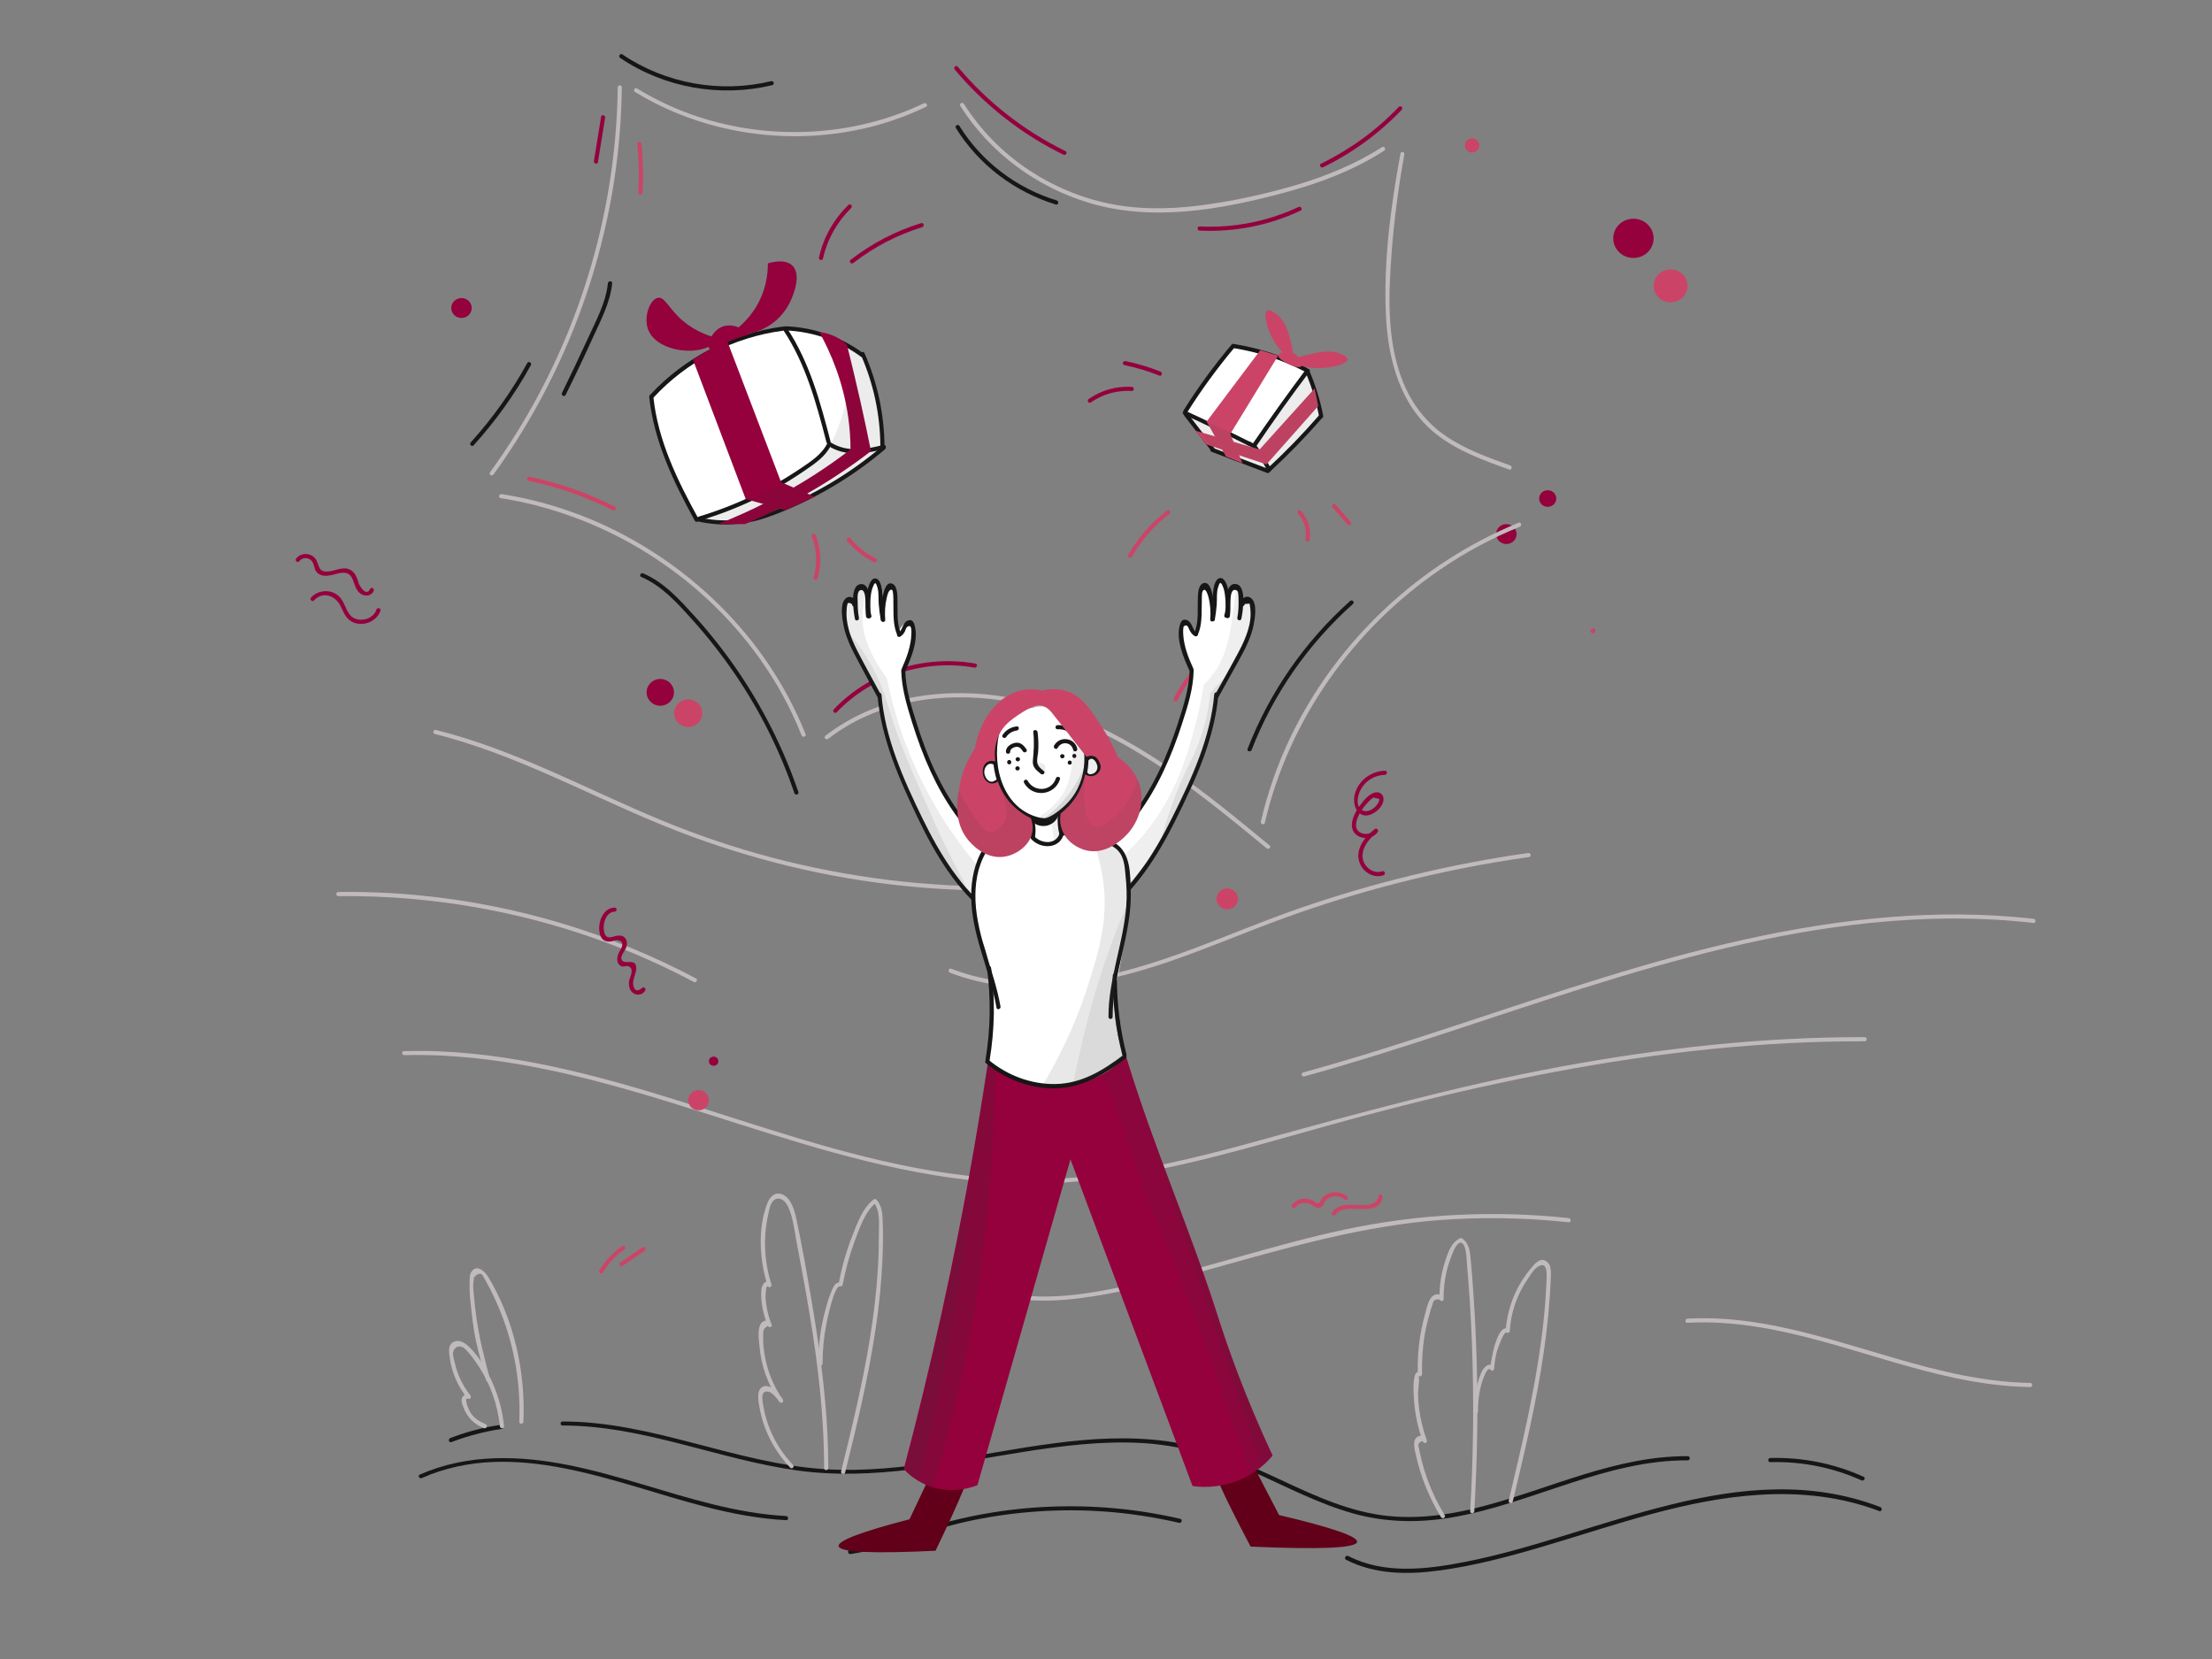 <?xml version="1.0" encoding="utf-8"?>
<!-- Generator: Adobe Illustrator 24.3.0, SVG Export Plug-In . SVG Version: 6.00 Build 0)  -->
<svg version="1.1" id="Layer_1" xmlns="http://www.w3.org/2000/svg" xmlns:xlink="http://www.w3.org/1999/xlink" x="0px" y="0px"
	 viewBox="0 0 1600 1200" style="enable-background:new 0 0 1600 1200;" xml:space="preserve">
<rect x="0" y="0" width="1600" height="1200" fill="#808080" stroke="none"/>
<style type="text/css">
	.st0{fill:#161616;}
	.st1{fill:#C0BABC;}
	.st2{fill:#CB4467;}
	.st3{fill:#94013D;}
	.st4{fill:#FFFFFF;}
	.st5{opacity:9.000000e-02;fill:#353535;enable-background:new    ;}
	.st6{fill:#610018;}
	.st7{opacity:0.15;fill:#353535;enable-background:new    ;}
	.st8{opacity:0.13;fill:#353535;enable-background:new    ;}
	.st9{opacity:0.1;fill:#353535;enable-background:new    ;}
	.st10{opacity:0.12;fill:#353535;enable-background:new    ;}
	.st11{opacity:8.000000e-02;fill:#353535;enable-background:new    ;}
	.st12{opacity:0.11;fill:#353535;enable-background:new    ;}
	.st13{fill:#E2DEE0;}
	.st14{fill:#FAFAFA;}
	.st15{fill:#FDFDFD;}
	.st16{fill:#464646;}
	.st17{fill:#74767C;}
</style>
<g id="ground">
	<g>
		<g>
			<path class="st0" d="M406.9,1031.1c58.3,0,112.5,24.5,169.6,32.5c55.5,7.7,110.4-5,165-13.6c27.5-4.3,55.3-7.7,83.2-6.3
				c28.8,1.5,55.5,9.3,81.7,20.9c23.7,10.6,46.9,22.9,72,30c23.9,6.8,48.5,7.1,72.9,2.8c57.4-10.1,110.2-41.4,169.5-41.1
				c1.9,0,1.9-3,0-3c-51.9-0.3-99.2,23.4-148.4,36.3c-25.6,6.7-52.3,10.3-78.5,5.5c-26.5-4.8-50.9-17-75.1-28.2
				c-24-11.1-48.3-20.8-74.7-24.4c-27.2-3.7-54.7-2.1-81.8,1.5c-55,7.1-109.7,22.1-165.5,18.7c-64.5-4-124.6-34.5-189.7-34.5
				C405,1028.1,405,1031.1,406.9,1031.1L406.9,1031.1z"/>
		</g>
	</g>
	<g>
		<g>
			<path class="st0" d="M326.5,1043.1c11.9-4.5,24.1-7.7,36.7-9.6c1.9-0.3,1.1-3.2-0.8-2.9c-12.6,1.8-24.8,5-36.7,9.6
				C323.9,1040.9,324.7,1043.8,326.5,1043.1L326.5,1043.1z"/>
		</g>
	</g>
	<g>
		<g>
			<path class="st0" d="M305.1,1069.1c67-29.5,139.3,3.8,204.8,20.7c19.2,5,38.8,8.7,58.7,9.8c1.9,0.1,1.9-2.9,0-3
				c-72.2-3.9-137.8-44.2-210.9-41.8c-18.6,0.6-37,4.3-54,11.8C301.9,1067.3,303.4,1069.9,305.1,1069.1L305.1,1069.1z"/>
		</g>
	</g>
	<g>
		<g>
			<path class="st0" d="M615.3,1124.1c15.4-2.3,30-7.4,44.7-12.4c14.6-4.9,29.3-9.1,44.3-12.2c31-6.3,62.8-8.4,94.3-6.2
				c18.3,1.3,36.5,4.1,54.3,8.2c1.9,0.4,2.7-2.5,0.8-2.9c-61.8-14.3-127.2-11.7-187.6,7.9c-17.1,5.5-33.8,12-51.7,14.7
				C612.6,1121.5,613.4,1124.4,615.3,1124.1L615.3,1124.1z"/>
		</g>
	</g>
	<g>
		<g>
			<path class="st0" d="M973.6,1128.2c20.8,10.7,44.6,10.9,67.3,7.8c26.3-3.5,52.1-10.5,77.6-18.1c50.7-15.1,101.2-33.5,154.5-36.7
				c29.3-1.8,58.8,1.3,86.3,11.8c1.8,0.7,2.6-2.2,0.8-2.9c-100.7-38.6-202.7,20.5-300.5,39.7c-27.7,5.4-58.4,9.1-84.4-4.3
				C973.4,1124.7,971.9,1127.3,973.6,1128.2L973.6,1128.2z"/>
		</g>
	</g>
	<g>
		<g>
			<path class="st0" d="M1280.5,1057.6c22.7-0.6,45.2,3.8,66,13.2c1.7,0.8,3.3-1.8,1.5-2.6c-21.2-9.6-44.2-14.2-67.5-13.6
				C1278.5,1054.7,1278.5,1057.7,1280.5,1057.6L1280.5,1057.6z"/>
		</g>
	</g>
</g>
<g id="background_grey">
	<g>
		<g>
			<path class="st1" d="M573.6,1059.6c-7.8-8.2-13.9-17.9-17.8-28.6c-1.7-4.8-3-9.7-3.8-14.7c-0.5-3-2.5-11.4,4.4-9.5
				c2.7,0.8,5.8,5,7.3,7.2c1.1,1.6,3.7,0.1,2.6-1.5c-5.2-7.5-9.1-15.8-11.5-24.6c-1.2-4.4-2-9-2.5-13.6c-0.2-2.2-0.3-4.4-0.3-6.7
				c0-1.1,0-2.2,0.1-3.3c-0.2-2.2,0.8-3.9,3.2-5.1c1-0.3,1.9-0.5,2.9-0.8c-1.6-4.1-2.8-8.3-3.6-12.6c-0.4-2.4-0.7-4.9-0.9-7.4
				c0-0.3,0.2-9.5,1.8-7.8c1,1.1,3,0,2.5-1.5c-5.1-16.1-6.1-33.2-2.5-49.8c0.7-3.2,1.3-7.9,3.6-10.5c3-3.4,7.3-1.6,9.5,1.6
				c1.4,2,2.3,4.3,3.1,6.6c2.5,7.6,3.4,15.8,4.9,23.6c6.5,34.1,12.7,68.3,16.3,102.9c2,19.4,3.2,38.9,3.2,58.4c0,1.9,3,1.9,3,0
				c0-40.5-5.2-80.8-12-120.7c-3.4-19.7-6.8-39.6-11-59.2c-1.4-6.4-3.7-15.6-10.6-18.2c-5.1-1.9-8.8,2.2-10.5,6.6
				c-7.1,18.4-5.6,40.9,0.2,59.4c0.8-0.5,1.7-1,2.5-1.5c-3.7-3.8-6.7,1.1-7,4.6c-0.7,8.7,1.5,18,4.6,26c0.7,1.8,3.5,1.1,2.9-0.8
				c-0.9-2.9-4.4-3.8-6.8-1.8c-4,3.3-2.5,12.6-2.1,16.9c1.1,14.6,6.2,28.5,14.4,40.5c0.9-0.5,1.7-1,2.6-1.5
				c-2.6-3.7-8.7-11.4-14.1-9.3c-5.5,2.1-3.6,10.6-2.9,14.8c2.8,16.5,10.7,31.7,22.2,43.8C572.8,1063.1,575,1061,573.6,1059.6
				L573.6,1059.6z"/>
		</g>
	</g>
	<g>
		<g>
			<path class="st1" d="M595,986.3c0-9.8,0.9-19.5,2.8-29c0.8-3.7,5.6-27.6,9.9-26.9c0.7,0.1,1.7-0.2,1.8-1c2-10.6,4.8-21,8.5-31.1
				c3.6-9.6,7.6-22,15.9-28.6c-0.7,0-1.4,0-2.1,0c5.3,5.8,3.8,16.3,3.9,23.6c0,8-0.2,16-0.7,24.1c-1,16.9-3,33.7-5.7,50.3
				c-5.2,32.5-13,64.6-20.9,96.6c-0.5,1.9,2.4,2.7,2.9,0.8c8.6-34.5,16.9-69,22.1-104.2c2.5-16.7,4.2-33.4,4.9-50.2
				c0.4-9,0.5-18,0.2-27c-0.2-5.8-0.5-11.6-4.6-16c-0.6-0.6-1.5-0.5-2.1,0c-8,6.3-11.8,17.3-15.4,26.5c-4.4,11.2-7.6,22.7-9.8,34.5
				c0.6-0.3,1.2-0.7,1.8-1c-3.1-0.5-4.7,1.3-6,4c-2.6,5.6-4.4,11.8-5.9,17.8c-3.2,12.1-4.6,24.6-4.6,37.1
				C592,988.2,595,988.2,595,986.3L595,986.3z"/>
		</g>
	</g>
	<g>
		<g>
			<path class="st1" d="M1045,1096c-5-8.2-9.2-16.8-12.5-25.9c-1.5-4.1-2.8-8.3-3.9-12.6c-0.6-2.3-1.1-4.6-1.6-6.9
				c-0.2-1.1-0.5-2.3-0.7-3.5c-1-2.4,0-4,2.9-4.8c1-0.1,2-0.3,2.9-0.4c-2.7-7.4-4.6-15-5.6-22.9c-0.5-3.9-0.8-7.7-0.8-11.6
				c0-1.9,1.4-11.1,0.3-12.3c0.9,1,2.6,0.2,2.6-1.1c-0.2-9.5,0.3-18.9,1.9-28.3c0.7-4.3,1.7-8.5,2.8-12.7c0.6-2.1,1.2-4.2,1.8-6.3
				c0.4-1.2,0.8-2.4,1.2-3.5c0.4-2.6,2-3.7,5-3.2c0.6,1.5,3,1.4,2.9-0.4c-0.1-9.9,1.4-19.6,4.9-28.9c0.9-2.3,3.8-11.6,7.2-11.8
				c4.4-0.2,4.5,11.7,4.7,14.1c1.7,19.7,3,39.5,3.7,59.3c1.5,40.3,1.1,80.6-1.3,120.8c-0.1,1.9,2.9,1.9,3,0
				c2.1-35.3,2.7-70.6,1.8-105.9c-0.5-17.5-1.3-35-2.5-52.4c-0.6-8.6-1.2-17.1-2.1-25.7c-0.5-5.3-1.5-10.2-6.1-13.4
				c-0.5-0.3-1-0.2-1.5,0c-6.5,3.1-9,11.1-11,17.6c-2.7,8.5-3.9,17.4-3.8,26.4c1-0.1,2-0.3,2.9-0.4c-1-2.7-3.9-3.9-6.6-2.6
				c-4.4,2-5.5,9.9-6.7,13.8c-4,14.2-5.7,28.9-5.3,43.6c0.9-0.4,1.7-0.7,2.6-1.1c-0.2-0.2-0.3-0.3-0.5-0.5c-0.3-0.4-1-0.6-1.5-0.4
				c-2.2,0.8-2.7,2.2-3.1,4.4c-0.9,5.3-0.6,11.1-0.2,16.4c0.7,10.2,2.9,20.2,6.4,29.8c0.5,1.5,3.1,1.4,2.9-0.4
				c-0.3-3.1-3.6-4.8-6.5-3.2c-4.7,2.5-2.1,10.2-1.3,14c3.5,15.7,9.7,30.6,18,44.3C1043.4,1099.1,1046,1097.6,1045,1096L1045,1096z"
				/>
		</g>
	</g>
	<g>
		<g>
			<path class="st1" d="M1069.1,1021c-0.1-5.4,0.4-10.7,1.5-16c0.5-2.4,1.2-4.8,2-7.1c0.3-0.8,3.5-10,5.4-7.2
				c0.8,1.2,2.7,0.8,2.8-0.8c0.3-4.4,0.9-8.7,2.1-12.9c0.5-1.8,4.9-14.3,6.9-13.1c1,0.7,2.2-0.2,2.3-1.3c0.6-8.8,2.6-17.4,6.2-25.4
				c1.7-3.9,3.8-7.7,6.2-11.2c1.9-2.9,4.8-7.8,7.8-9.7c7.8-5,6.4,7.2,6.3,10.8c-0.2,4.5-0.5,9-0.8,13.6c-0.7,9.7-1.7,19.3-3,28.9
				c-5.2,39.1-14.4,77.5-23.5,115.8c-0.4,1.9,2.4,2.7,2.9,0.8c8.6-35.9,17.2-71.9,22.5-108.5c2.5-17.4,4.3-34.9,5-52.5
				c0.2-4.2,0.8-11-3.8-13.3c-4.8-2.4-8.8,3.5-11.4,6.6c-10.3,12.6-16.3,28-17.4,44.3c0.8-0.4,1.5-0.9,2.3-1.3
				c-8.6-5.5-13.3,24.1-13.5,28.6c0.9-0.3,1.9-0.5,2.8-0.8c-3.4-5-7.7-0.1-9.3,3.6c-3.7,8.9-5.3,18.6-5.2,28.2
				C1066.1,1022.9,1069.1,1022.9,1069.1,1021L1069.1,1021z"/>
		</g>
	</g>
	<g>
		<g>
			<path class="st1" d="M351.1,1030c-4-1.6-7.8-3.9-10.3-7.5c-1.2-1.7-2-3.6-2.7-5.5c-0.2-0.4-2.1-6.5,0.3-5.3
				c1.6,0.8,2.9-1,1.8-2.4c-5.4-6.9-9.3-14.8-11.2-23.4c-0.5-2.3-1.7-5.6-1.2-7.9c1-4.6,5.6-5.2,8.6-2.3c3.2,3.1,6,6.9,8.5,10.6
				c9.3,13.5,15,29.1,16.7,45.4c0.2,1.9,3.2,1.9,3,0c-1.1-11.1-4-21.8-8.6-32c-4.3-9.4-10.6-20.8-18.8-27.3
				c-2.7-2.1-6.5-3.5-9.6-1.5c-3.6,2.2-2.8,7.1-2.4,10.6c1.4,11.1,6,21.3,12.9,30.1c0.6-0.8,1.2-1.6,1.8-2.4
				c-1.7-0.8-3.5-0.9-4.9,0.7c-2.1,2.3-0.8,5.5,0.2,8c2.8,7.5,7.6,12.2,15,15.2C352.1,1033.6,352.9,1030.7,351.1,1030L351.1,1030z"
				/>
		</g>
	</g>
	<g>
		<g>
			<path class="st1" d="M354.4,997.6c-4.1-15.6-8.1-30.8-10.1-46.8c-0.5-3.8-1-7.7-1.3-11.5c-0.3-3.9-1.3-9.6-0.3-13.4
				c0-0.6,0.1-1.3,0.1-1.9c3.1-3.4,5.4-3.6,6.9-0.4c0.9,1.3,1.7,2.8,2.4,4.3c1.9,3.3,3.6,6.7,5.2,10.2
				c13.4,28.1,19.6,59.2,18.3,90.3c-0.1,1.9,2.9,1.9,3,0c1.6-36.1-6.8-74-25.6-105c-2.3-3.8-7.9-9-11.8-3.8
				c-1.7,2.2-1.5,5.8-1.5,8.4c-0.2,5.1,0.2,10.3,0.8,15.4c1,9,1.9,18.2,3.9,27.1c2.1,9.5,4.8,18.8,7.3,28.2
				C352,1000.2,354.9,999.4,354.4,997.6L354.4,997.6z"/>
		</g>
	</g>
	<g>
		<g>
			<path class="st1" d="M292.4,763.2c66.1-1.6,130.5,15.1,193.2,34.4c62.7,19.3,124.9,41.7,189.9,52.4c32.6,5.4,65.7,7.5,98.7,5
				c36.3-2.7,72-10.1,107.2-19.1c35.9-9.2,71.4-19.9,107.3-29.4c36-9.6,72.2-18.3,108.7-25.8c73.7-15.2,148.6-25.4,224-27.2
				c9.1-0.2,18.3-0.3,27.4-0.3c1.9,0,1.9-3,0-3c-73.9-0.2-147.6,8-220.3,21.4c-73.3,13.6-144.9,33.3-216.7,53.1
				c-35.6,9.9-71.5,19-108.1,24.2c-34.9,4.9-70.1,5.5-105.1,1.4c-65.8-7.6-128.9-29.2-191.7-49.1c-62-19.6-125.3-38.3-190.6-40.8
				c-8-0.3-16-0.3-24-0.1C290.4,760.3,290.4,763.3,292.4,763.2L292.4,763.2z"/>
		</g>
	</g>
	<g>
		<g>
			<path class="st1" d="M943.4,778.6c68.3-18.8,134.9-42.9,202.5-64.1c67.4-21.2,136.2-39.7,206.7-46.9c39.3-4,79-4.5,118.3,0
				c1.9,0.2,1.9-2.8,0-3c-69.8-7.9-140.3-0.2-208.6,14.9c-69.3,15.3-136.5,38.2-203.8,60.4c-38.4,12.7-76.8,25.1-115.8,35.8
				C940.7,776.2,941.5,779.1,943.4,778.6L943.4,778.6z"/>
		</g>
	</g>
	<g>
		<g>
			<path class="st1" d="M723.5,937.4c25.6,5.9,52,3.2,77.6-1.5c26.8-4.9,53.1-11.9,79.4-19.3c53-14.8,105.7-29.9,160.8-34.1
				c31.1-2.3,62.4-1.7,93.4,1.6c1.9,0.2,1.9-2.8,0-3c-53.8-5.8-108.2-3.1-161.2,8.1c-52.7,11.1-103.7,29.1-156.3,40.4
				c-30.3,6.5-62.1,12-92.8,4.9C722.4,934.1,721.6,937,723.5,937.4L723.5,937.4z"/>
		</g>
	</g>
	<g>
		<g>
			<path class="st1" d="M1220.6,956.8c67-3.6,129,26.3,193.3,39.9c18,3.8,36.2,6.3,54.6,6.6c1.9,0,1.9-3,0-3
				c-66.9-1.1-128.2-31.8-193.4-42.9c-18-3.1-36.2-4.6-54.5-3.6C1218.7,954,1218.6,957,1220.6,956.8L1220.6,956.8z"/>
		</g>
	</g>
	<g>
		<g>
			<path class="st1" d="M244.7,648.2c69.3-0.8,138.5,11.8,203,37.1c18.5,7.3,36.6,15.7,54.2,25c1.7,0.9,3.2-1.7,1.5-2.6
				c-61.5-32.6-129.2-53-198.4-59.9c-20-2-40.2-2.9-60.3-2.6C242.8,645.2,242.8,648.2,244.7,648.2L244.7,648.2z"/>
		</g>
	</g>
	<g>
		<g>
			<path class="st1" d="M314.5,530.9c54.7,13.7,104.6,40.6,156.3,62.5c52.2,22.1,107,37.4,163.1,45c31.6,4.3,63.6,6.2,95.5,5.7
				c1.9,0,1.9-3,0-3c-57.5,0.9-115.1-6.1-170.7-20.7c-27.3-7.2-54-16.2-80.1-27c-25.9-10.7-51.3-22.9-76.9-34.2
				c-28.1-12.4-56.6-23.8-86.4-31.2C313.5,527.5,312.7,530.4,314.5,530.9L314.5,530.9z"/>
		</g>
	</g>
	<g>
		<g>
			<path class="st1" d="M687.2,703.6c51.9,20,108.9,9.1,159.8-8.5c27.4-9.5,54-20.9,81.2-30.8c26.7-9.7,53.8-18.1,81.3-25.2
				c31.8-8.2,64.1-14.6,96.6-19.2c1.9-0.3,1.1-3.2-0.8-2.9c-56.3,8-111.7,21.4-165.4,40c-52.8,18.3-103.9,44.2-159.8,52.1
				c-30.9,4.4-62.8,2.9-92.1-8.4C686.2,700,685.4,702.9,687.2,703.6L687.2,703.6z"/>
		</g>
	</g>
</g>
<g id="details">
	<ellipse class="st2" cx="497.8" cy="515.9" rx="10.2" ry="10"/>
	<ellipse class="st2" cx="887.7" cy="650.2" rx="7.8" ry="7.6"/>
	<ellipse class="st2" cx="1064.8" cy="105.2" rx="5.2" ry="5.1"/>
	<ellipse class="st2" cx="505.3" cy="795.8" rx="7.5" ry="7.3"/>
	<ellipse class="st2" cx="1152.2" cy="456.3" rx="1.8" ry="1.8"/>
	<ellipse class="st3" cx="477.6" cy="500.8" rx="9.9" ry="9.7"/>
	<path class="st3" d="M487.5,477.8c0,0,0,1.4,0,3.1s0,3.1,0,3.1s0-1.4,0-3.1S487.5,477.8,487.5,477.8z"/>
	<ellipse class="st3" cx="516.2" cy="767.6" rx="3.4" ry="3.3"/>
	<ellipse class="st3" cx="333.8" cy="222.8" rx="7.4" ry="7.2"/>
	<path class="st3" d="M1045.7,69c0,0,0,0.5,0,1.2s0,1.2,0,1.2s0-0.5,0-1.2S1045.7,69,1045.7,69z"/>
	<ellipse class="st3" cx="1089.6" cy="386.3" rx="7.4" ry="7.2"/>
	<ellipse class="st3" cx="1119.5" cy="360.6" rx="6.2" ry="6"/>
	<g>
		<g>
			<path class="st3" d="M444.5,656.5c-9.2,0.2-13.1,13-10.1,20.6c1.4,3.5,4.5,4.4,8,3.8c1.1-0.2,2.5-0.9,3.7-0.9
				c4.7,0.3,4.6,3.2,3.2,6c-1,2-2.1,3.6-2.6,5.8c-0.6,2.8-0.1,5.9,2.8,7.1c1.6,0.7,3.5-0.5,4.9,0c5,1.6,1,7.9,0.6,11
				c-0.4,3.4,0.5,7.3,3.8,8.9c2.9,1.4,6.4,0.5,7.9-2.4c0.9-1.7-1.7-3.2-2.6-1.5c-3.4,2.7-5.4,1.7-6.2-3.2c0-1.4,0.2-2.7,0.6-4
				c0.5-2.2,1.5-4.2,1.7-6.5c0.1-1.6,0-3.3-1.2-4.5c-2.4-2.2-8.2,1-9.5-2.9c-0.8-2.4,2.8-6.4,3.5-8.6c1.4-4.3-0.3-8.6-5.4-8.5
				c-4.2,0.1-9.2,4.4-10.7-3.1c-1.1-5.2,1.4-14.1,7.8-14.2C446.4,659.4,446.5,656.4,444.5,656.5L444.5,656.5z"/>
		</g>
	</g>
	<g>
		<g>
			<path class="st3" d="M1001.8,557.5c-10.1,0.2-19.5,7.2-21.9,17.2c-2.1,8.7,3.3,19.1,13.2,13.7c3.5-1.9,7-5.3,7.6-9.5
				c0.4-3.3-1.7-6.1-5.2-5.8c-4.9,0.4-9.4,6.2-12,9.8c-3,4.1-6.1,9.8-5.6,15.1c1,9.1,14.1,10.9,18.7,3.7c0.8-1.2-0.8-3-2.1-2.1
				c-6.9,5.3-14.1,14-11.4,23.4c2.1,7.4,10.1,12.7,17.6,10.1c1.8-0.6,1-3.5-0.8-2.9c-6.7,2.3-13.7-3.3-14.3-10.1
				c-0.6-7.3,4.9-13.7,10.4-17.9c-0.7-0.7-1.4-1.4-2.1-2.1c-2,3.2-6.5,3.9-9.8,2.2c-4.7-2.5-3.4-7.9-1.6-11.9
				c1.5-3.4,3.7-6.5,6.2-9.2c1-1.1,3.6-4.1,5-4.3c1.3,0.3,2.7,0.7,4,1c-0.1,1.3-0.5,2.4-1.2,3.5c-2.7,4.4-9.5,7.9-13.2,2.8
				c-2.5-3.3-0.9-9.5,0.8-12.8c3.4-6.6,10.2-10.8,17.5-10.9C1003.7,560.4,1003.7,557.4,1001.8,557.5L1001.8,557.5z"/>
		</g>
	</g>
	<g>
		<g>
			<path class="st3" d="M216.4,406c3.2-3.9,8.7-2.6,10.3,1.9c1,2.7,0.9,5,3.4,6.9c4.5,3.4,10.5,0.8,15.3-0.2
				c12.5-2.5,8.4,10,15.5,14.9c3.1,2.2,7.8,1.6,9.4-2c0.8-1.7-1.8-3.3-2.6-1.5c-2.6,5.8-7.4-1.7-8.2-4c-0.5-1.4-0.8-2.8-1.4-4.1
				c-0.9-2.1-2.1-4.1-4.1-5.4c-5.6-3.5-11.8,0.8-17.5,0.9c-6.1,0.2-5.5-4-7.6-8.1c-0.9-1.8-2.4-3.1-4.3-3.9
				c-3.7-1.4-7.9-0.6-10.3,2.5C213,405.4,215.2,407.5,216.4,406L216.4,406z"/>
		</g>
	</g>
	<g>
		<g>
			<path class="st3" d="M227.1,434.3c6.3-6.8,15.4-3.6,19.1,3.8c2.3,4.6,3.9,9.6,8.9,11.9c7.6,3.5,17.5-0.4,20.1-8.3
				c0.6-1.8-2.3-2.6-2.9-0.8c-1.9,5.8-8.9,8.6-14.5,6.9c-6.9-2-7.4-9.9-11.2-14.9c-5.2-6.9-15.8-7-21.6-0.7
				C223.7,433.6,225.8,435.7,227.1,434.3L227.1,434.3z"/>
		</g>
	</g>
	<g>
		<g>
			<path class="st2" d="M936.8,873.4c3.7-4.3,8.7-4.2,13.2-1.2c1.5,1,3,2,4.9,1.3c2.4-0.9,2.8-4.1,4.5-5.7c3.5-3.3,9.3-3.3,12.9-0.3
				c1.5,1.2,3.6-0.9,2.1-2.1c-5.4-4.5-14.3-4.1-18.6,1.9c-0.4,0.6-0.9,2.2-1.4,2.5c-2.3,1.5-3.2-0.8-4.7-1.4
				c-1.6-0.6-3.1-1.3-4.8-1.4c-4-0.3-7.7,1.3-10.3,4.3C933.5,872.7,935.6,874.8,936.8,873.4L936.8,873.4z"/>
		</g>
	</g>
	<g>
		<g>
			<path class="st2" d="M966.1,878.5c6.8-10.1,31.4,3.6,33.9-12.6c0.3-1.9-2.6-2.7-2.9-0.8c-1.3,8.5-13.1,6.5-19.1,6.3
				c-5.6-0.1-11.2,0.7-14.5,5.6C962.4,878.6,965,880.1,966.1,878.5L966.1,878.5z"/>
		</g>
	</g>
	<g>
		<g>
			<path class="st2" d="M436.1,920.5c3.9-6.7,9.1-12.3,15.5-16.6c1.6-1.1,0.1-3.7-1.5-2.6c-6.8,4.7-12.4,10.6-16.6,17.7
				C432.5,920.6,435.1,922.1,436.1,920.5L436.1,920.5z"/>
		</g>
	</g>
	<g>
		<g>
			<path class="st2" d="M450.3,915.7c5.3-3.6,10.6-7.3,15.9-10.9c1.6-1.1,0.1-3.7-1.5-2.6c-5.3,3.6-10.6,7.3-15.9,10.9
				C447.2,914.2,448.7,916.8,450.3,915.7L450.3,915.7z"/>
		</g>
	</g>
</g>
<g id="gifts">
	<g id="lines">
		<g>
			<g>
				<path class="st1" d="M446.8,63.2c-0.9,77.6-20.9,154.6-57.6,223c-10.3,19.3-22,37.8-34.8,55.5c-1.1,1.6,1.5,3.1,2.6,1.5
					c45.8-63.3,76.1-137.5,87.6-214.9c3.2-21.6,4.9-43.4,5.2-65.2C449.9,61.3,446.9,61.3,446.8,63.2L446.8,63.2z"/>
			</g>
		</g>
		<g>
			<g>
				<path class="st1" d="M459.3,66.5c48.8,29.9,109.2,39.1,164.9,26.6c15.8-3.5,31.1-8.9,45.6-15.8c1.7-0.8,0.2-3.4-1.5-2.6
					c-50.7,24.2-110.6,27.2-163.8,9.6c-15.3-5.1-30-11.9-43.7-20.3C459.2,62.9,457.7,65.5,459.3,66.5L459.3,66.5z"/>
			</g>
		</g>
		<g>
			<g>
				<path class="st1" d="M694.6,76.6c21.3,33.8,55.2,58.8,93.4,70.2c46.1,13.8,95.8,4.7,141.2-7.5c25.3-6.8,50-16.1,72-30.3
					c1.6-1,0.1-3.6-1.5-2.6C980.3,118.8,959,127.5,937,134c-23,6.7-46.8,11.9-70.6,14.8c-22.9,2.8-46.2,2.8-68.7-2.5
					c-19-4.5-37.2-12.5-53.5-23.3c-18.8-12.5-34.9-28.8-47-47.9C696.2,73.5,693.6,75,694.6,76.6L694.6,76.6z"/>
			</g>
		</g>
		<g>
			<g>
				<path class="st1" d="M1013,111c-7,38.2-12.4,78.2-10.5,117.1c1.5,31.9,10.2,65.2,36.2,85.8c15.5,12.3,34.4,19.1,52.9,25.7
					c1.8,0.7,2.6-2.2,0.8-2.9c-16.3-5.9-33-11.8-47.3-21.8c-13.7-9.5-23.8-22.8-30.1-38.2c-12.3-30.2-10.7-64.5-8.2-96.4
					c1.8-23,4.9-45.9,9-68.6C1016.2,109.9,1013.3,109.1,1013,111L1013,111z"/>
			</g>
		</g>
		<g>
			<g>
				<path class="st1" d="M362.1,360.3c74.6,11.7,143.4,54.4,187.3,115.9c12.3,17.3,22.6,36,30.4,55.7c0.7,1.8,3.6,1,2.9-0.8
					c-28-70.6-86.5-127-156.4-155.9c-20.4-8.4-41.7-14.4-63.4-17.8C361,357.1,360.2,360,362.1,360.3L362.1,360.3z"/>
			</g>
		</g>
		<g>
			<g>
				<path class="st1" d="M599.1,534.4c35.3-27.4,82.1-34.2,125.4-27.8c46.2,6.8,88.1,29,125.9,55.6c22.8,16,44.3,33.7,65.8,51.4
					c1.5,1.2,3.6-0.9,2.1-2.1c-38.8-32-78.2-64.4-123.9-86.1c-40.8-19.4-86.8-29.1-131.8-21.4c-23.8,4.1-46.4,13.4-65.6,28.2
					C595.5,533.5,597.6,535.6,599.1,534.4L599.1,534.4z"/>
			</g>
		</g>
		<g>
			<g>
				<path class="st1" d="M914.9,595.1c17.2-74.3,64.1-140.3,126.9-183.2c18-12.3,37.3-22.7,57.5-30.9c1.8-0.7,1-3.6-0.8-2.9
					c-71.6,29.2-131.5,85.3-165,155c-9.4,19.6-16.6,40.1-21.5,61.2C911.6,596.2,914.5,597,914.9,595.1L914.9,595.1z"/>
			</g>
		</g>
		<g>
			<g>
				<path class="st0" d="M463.8,417.3c15,6.4,26.3,19.1,37,31c11.1,12.3,21.3,25.4,30.7,39.1c18.2,26.7,32.7,55.7,43.1,86.3
					c0.6,1.8,3.5,1,2.9-0.8c-10.7-31.3-25.7-61.1-44.4-88.4c-9.2-13.4-19.3-26.2-30.2-38.3c-10.9-12-22.4-25-37.6-31.4
					C463.6,413.9,462,416.5,463.8,417.3L463.8,417.3z"/>
			</g>
		</g>
		<g>
			<g>
				<path class="st0" d="M691.4,92.6c16.5,26.6,42.4,46.1,72.2,55.3c1.9,0.6,2.6-2.3,0.8-2.9c-29.1-8.9-54.4-28-70.4-53.9
					C693,89.4,690.4,91,691.4,92.6L691.4,92.6z"/>
			</g>
		</g>
		<g>
			<g>
				<path class="st0" d="M448.6,41.9c32,21.7,72.5,28.7,110,19.7c1.9-0.5,1.1-3.3-0.8-2.9c-36.8,8.9-76.4,1.8-107.7-19.4
					C448.5,38.3,447,40.9,448.6,41.9L448.6,41.9z"/>
			</g>
		</g>
		<g>
			<g>
				<path class="st0" d="M342.6,322.1c16-17.7,29.9-37.1,41.4-58c0.9-1.7-1.7-3.2-2.6-1.5c-11.4,20.7-25.1,39.9-40.9,57.4
					C339.2,321.4,341.3,323.5,342.6,322.1L342.6,322.1z"/>
			</g>
		</g>
		<g>
			<g>
				<path class="st0" d="M439.7,204.9c-1.4,14.2-8.9,27.6-14.7,40.4c-6,13.1-12.2,26-18.5,38.9c-0.9,1.7,1.7,3.2,2.6,1.5
					c7-14,13.7-28.2,20.2-42.5c5.6-12.3,12.2-24.8,13.5-38.4C442.9,203,439.9,203,439.7,204.9L439.7,204.9z"/>
			</g>
		</g>
		<g>
			<g>
				<path class="st0" d="M905.3,542.5c15.7-40.5,41-76.8,73.4-105.7c1.4-1.3-0.7-3.4-2.1-2.1c-32.8,29.3-58.3,66-74.2,107
					C901.7,543.5,904.6,544.2,905.3,542.5L905.3,542.5z"/>
			</g>
		</g>
		<g>
			<g>
				<path class="st3" d="M434.8,84.4c-1.7,10.7-3.5,21.4-5.2,32.1c-0.3,1.9,2.6,2.7,2.9,0.8c1.7-10.7,3.5-21.4,5.2-32.1
					C438,83.3,435.1,82.5,434.8,84.4L434.8,84.4z"/>
			</g>
		</g>
		<g>
			<g>
				<path class="st3" d="M690.6,50.3c21.6,25.8,48.4,46.8,78.6,61.6c1.7,0.8,3.2-1.7,1.5-2.6c-30-14.7-56.6-35.5-78-61.1
					C691.5,46.7,689.4,48.8,690.6,50.3L690.6,50.3z"/>
			</g>
		</g>
		<g>
			<g>
				<path class="st3" d="M867.7,166.8c25.2,1.2,50.3-3.7,73.1-14.5c1.7-0.8,0.2-3.4-1.5-2.6c-22.4,10.5-46.9,15.3-71.6,14.1
					C865.7,163.7,865.8,166.7,867.7,166.8L867.7,166.8z"/>
			</g>
		</g>
		<g>
			<g>
				<path class="st3" d="M957,121c21.3-10.4,40.5-24.4,56.9-41.6c1.3-1.4-0.8-3.5-2.1-2.1c-16.2,17-35.2,30.8-56.3,41.1
					C953.8,119.2,955.3,121.8,957,121L957,121z"/>
			</g>
		</g>
		<g>
			<g>
				<path class="st3" d="M605.2,515.2c25.2-26.5,63.6-38.7,99.6-32.3c1.9,0.3,2.7-2.6,0.8-2.9c-37.1-6.6-76.5,5.7-102.5,33.1
					C601.7,514.4,603.8,516.6,605.2,515.2L605.2,515.2z"/>
			</g>
		</g>
		<g>
			<g>
				<path class="st2" d="M382.3,347.8c21.2,4.4,41.6,11.5,60.9,21.3c1.7,0.9,3.2-1.7,1.5-2.6c-19.5-9.9-40.2-17.2-61.6-21.6
					C381.2,344.5,380.4,347.4,382.3,347.8L382.3,347.8z"/>
			</g>
		</g>
		<g>
			<g>
				<path class="st2" d="M461,104.1c1.2,11.7,1.4,23.5,0.7,35.2c-0.1,1.9,2.9,1.9,3,0c0.7-11.8,0.4-23.5-0.7-35.2
					C463.8,102.2,460.8,102.2,461,104.1L461,104.1z"/>
			</g>
		</g>
		<g>
			<g>
				<path class="st2" d="M851.6,506.7c11.8-23,30.9-41.3,54.1-52.6c1.7-0.8,0.2-3.4-1.5-2.6C880.5,463,861,481.8,849,505.2
					C848.1,506.9,850.7,508.5,851.6,506.7L851.6,506.7z"/>
			</g>
		</g>
		<g>
			<g>
				<path class="st3" d="M789,291.1c8.8-6.1,19-8.9,29.7-8.3c1.9,0.1,1.9-2.9,0-3c-11.2-0.6-22,2.4-31.2,8.8
					C785.9,289.6,787.4,292.2,789,291.1L789,291.1z"/>
			</g>
		</g>
		<g>
			<g>
				<path class="st3" d="M813.3,264.1c8.7,1.8,17.1,4.3,25.3,7.6c1.8,0.7,2.6-2.2,0.8-2.9c-8.2-3.3-16.6-5.8-25.3-7.6
					C812.2,260.8,811.4,263.7,813.3,264.1L813.3,264.1z"/>
			</g>
		</g>
		<g>
			<g>
				<path class="st3" d="M595.3,187c3.1-14,10.2-26.5,20.4-36.6c1.4-1.4-0.7-3.5-2.1-2.1c-10.6,10.4-18,23.4-21.2,37.9
					C591.9,188.1,594.8,188.9,595.3,187L595.3,187z"/>
			</g>
		</g>
		<g>
			<g>
				<path class="st3" d="M617.3,190.2c14.9-11.6,31.7-20.3,49.8-25.9c1.8-0.6,1.1-3.5-0.8-2.9c-18.6,5.7-35.8,14.7-51.1,26.6
					C613.7,189.3,615.8,191.4,617.3,190.2L617.3,190.2z"/>
			</g>
		</g>
		<g>
			<g>
				<path class="st2" d="M587.2,388c3.7,9.6,4.1,19.6,1.3,29.5c-0.5,1.9,2.4,2.7,2.9,0.8c3-10.4,2.5-21-1.3-31.1
					C589.4,385.4,586.5,386.2,587.2,388L587.2,388z"/>
			</g>
		</g>
		<g>
			<g>
				<path class="st2" d="M612.8,391.3c5.3,6.4,11.9,11.6,19.3,15.3c1.7,0.9,3.2-1.7,1.5-2.6c-7.3-3.6-13.6-8.6-18.7-14.9
					C613.7,387.7,611.6,389.8,612.8,391.3L612.8,391.3z"/>
			</g>
		</g>
		<g>
			<g>
				<path class="st2" d="M938.9,371.6c4.5,5,6.5,11.5,5.4,18.2c-0.3,1.9,2.6,2.7,2.9,0.8c1.3-7.8-0.9-15.3-6.2-21.1
					C939.7,368,937.6,370.1,938.9,371.6L938.9,371.6z"/>
			</g>
		</g>
		<g>
			<g>
				<path class="st2" d="M963.8,367c3.7,4.2,7.3,8.3,11,12.5c1.3,1.5,3.4-0.7,2.1-2.1c-3.7-4.2-7.3-8.3-11-12.5
					C964.7,363.4,962.6,365.5,963.8,367L963.8,367z"/>
			</g>
		</g>
		<g>
			<g>
				<path class="st2" d="M818.7,402.8c6.9-12.1,16-22.6,27.1-31c1.5-1.2,0-3.8-1.5-2.6c-11.5,8.8-21,19.5-28.2,32.1
					C815.2,403,817.8,404.5,818.7,402.8L818.7,402.8z"/>
			</g>
		</g>
		<ellipse class="st3" cx="1181.5" cy="172.4" rx="14.6" ry="14.2"/>
		<path class="st3" d="M1220.7,202.9c0,0,0,0.4,0,1s0,1,0,1s0-0.4,0-1S1220.7,202.9,1220.7,202.9z"/>
		<ellipse class="st2" cx="1208.4" cy="206.8" rx="12.3" ry="11.9"/>
	</g>
	<g id="presents">
		<path class="st4" d="M470.6,286.2c1.4,7.3,3.1,15,5.3,23c7.3,26.1,17.7,47.9,28,65.3c3,0.7,7.3,1.7,12.6,2.3
			c7.3,0.9,19.1,2.4,32.4-1.4c3.2-0.9,1.8-0.8,15.9-6.6c14.1-5.8,14.9-5.6,20.3-8c9.2-4,17.5-9.8,33.8-21.1
			c4.7-3.3,11.2-7.9,18.8-13.6c0.5-3.2,1.1-7.9,1-13.6c-0.2-9-2.1-15.5-4.8-24.9c-4.3-14.7-7.3-24.7-9.2-31c-3.8-2.4-7.9-4.8-12.6-7
			c-15.5-7.5-30.2-10.5-41.5-11.7c-11.6,0.9-20.8,3-27,4.7c-27.2,7.5-45.9,21.6-57.5,30.5C479.2,278.3,473.9,283,470.6,286.2z"/>
		<path class="st4" d="M893.2,249.5c-8,8.6-16.5,18.9-24.6,31c-4,6-7.5,11.8-10.6,17.4c6.1,9.1,12.2,18.2,18.4,27.2
			c13.7,5.3,27.4,10.6,41.1,16c13-13.6,26.1-27.2,39.1-40.9c-3.4-11-6.8-21.9-10.1-32.9c-6.7-3.4-14.4-6.8-23.2-9.9
			C912.1,253.6,902,251.1,893.2,249.5z"/>
		<g>
			<g>
				<path class="st0" d="M469.6,287.1c3.4,32.2,17.6,61.5,33,89.6c0.9,1.7,3.5,0.2,2.6-1.5c-15.1-27.5-29.3-56.4-32.6-88.1
					C472.4,285.2,469.4,285.1,469.6,287.1L469.6,287.1z"/>
			</g>
		</g>
		<g>
			<g>
				<path class="st0" d="M472.4,287.9c24.5-26.7,58.1-44,94-48.7c1.9-0.2,1.9-3.2,0-3c-36.7,4.8-71.1,22.2-96.2,49.5
					C469,287.2,471.1,289.3,472.4,287.9L472.4,287.9z"/>
			</g>
		</g>
		<g>
			<g>
				<path class="st0" d="M566.6,238.8c16.3,24.5,23.9,53,31.2,81.1c0.5,1.9,3.4,1.1,2.9-0.8c-7.4-28.4-15.1-57.1-31.5-81.8
					C568.1,235.7,565.5,237.2,566.6,238.8L566.6,238.8z"/>
			</g>
		</g>
		<g>
			<g>
				<path class="st0" d="M506.1,376.6c18.3-5.5,35.9-12.8,52.7-21.9c8.3-4.5,16.3-9.5,24.1-14.9c7-4.8,14.3-9.8,18.1-17.6
					c0.9-1.7-1.7-3.2-2.6-1.5c-4.1,8.3-12.5,13.5-19.9,18.5c-7.3,4.9-14.9,9.5-22.7,13.7c-16.1,8.6-33,15.5-50.4,20.8
					C503.5,374.3,504.3,377.2,506.1,376.6L506.1,376.6z"/>
			</g>
		</g>
		<g>
			<g>
				<path class="st0" d="M568.2,239c19.8,0.8,38.8,7.4,54.8,19.2c1.6,1.1,3.1-1.5,1.5-2.6c-16.4-12.1-35.9-18.8-56.3-19.6
					C566.3,235.9,566.3,238.9,568.2,239L568.2,239z"/>
			</g>
		</g>
		<g>
			<g>
				<path class="st0" d="M622.8,256.9c9.1,20.9,13.9,43.3,14,66.2c0,1.9,3,1.9,3,0c-0.2-23.4-5.1-46.3-14.5-67.7
					C624.6,253.6,622.1,255.1,622.8,256.9L622.8,256.9z"/>
			</g>
		</g>
		<g>
			<g>
				<path class="st0" d="M599.1,322.5c12.4,8,27.1,5.8,40.6,2.2c1.9-0.5,1.1-3.4-0.8-2.9c-12.7,3.4-26.5,5.6-38.2-1.9
					C599,318.9,597.5,321.5,599.1,322.5L599.1,322.5z"/>
			</g>
		</g>
		<g>
			<g>
				<path class="st0" d="M504.5,377.1c17.8,4,36.3,2.7,53.3-4c1.8-0.7,1-3.6-0.8-2.9c-16.5,6.5-34.4,8-51.7,4
					C503.4,373.8,502.6,376.7,504.5,377.1L504.5,377.1z"/>
			</g>
		</g>
		<g>
			<g>
				<path class="st0" d="M558.6,372.9c29.7-11.2,57.3-27.3,81.5-47.9c1.5-1.3-0.7-3.4-2.1-2.1c-23.8,20.2-50.9,36.1-80.1,47.1
					C556,370.7,556.8,373.6,558.6,372.9L558.6,372.9z"/>
			</g>
		</g>
		<g>
			<g>
				<path class="st0" d="M890.9,249.2c-12.7,15-24.3,30.9-34.7,47.5c-1,1.6,1.6,3.1,2.6,1.5c10.3-16.4,21.8-32.1,34.2-46.9
					C894.3,249.9,892.2,247.7,890.9,249.2L890.9,249.2z"/>
			</g>
		</g>
		<g>
			<g>
				<path class="st0" d="M892.3,251.8c18,2.9,35.3,8.6,51.4,16.9c1.7,0.9,3.2-1.7,1.5-2.6c-16.4-8.5-33.9-14.2-52.2-17.2
					C891.2,248.6,890.4,251.5,892.3,251.8L892.3,251.8z"/>
			</g>
		</g>
		<g>
			<g>
				<path class="st0" d="M856.3,299.9c15.6,7.1,31,14.5,46.3,22.3c1.7,0.9,3.2-1.7,1.5-2.6c-15.3-7.7-30.7-15.1-46.3-22.3
					C856,296.5,854.5,299.1,856.3,299.9L856.3,299.9z"/>
			</g>
		</g>
		<g>
			<g>
				<path class="st0" d="M944.5,267.3c-13.4,17.9-26.4,36.1-39,54.6c0.7-0.2,1.4-0.4,2.1-0.5c-1.1-0.6-2.2-1.3-3.4-1.9
					c-1.7-1-3.2,1.6-1.5,2.6c1.1,0.6,2.2,1.3,3.4,1.9c0.7,0.4,1.6,0.1,2.1-0.5c12.5-18.5,25.5-36.8,39-54.6
					C948.2,267.3,945.6,265.8,944.5,267.3L944.5,267.3z"/>
			</g>
		</g>
		<g>
			<g>
				<path class="st0" d="M944.2,269c4.5,10.5,7.8,21.3,10,32.5c0.4,1.9,3.3,1.1,2.9-0.8c-2.2-11.4-5.7-22.5-10.3-33.2
					C946.1,265.8,943.5,267.3,944.2,269L944.2,269z"/>
			</g>
		</g>
		<g>
			<g>
				<path class="st0" d="M906.5,324.2c3.9,5.2,7.3,10.6,10.3,16.4c0.9,1.7,3.5,0.2,2.6-1.5c-3-5.8-6.4-11.2-10.3-16.4
					C908,321.2,905.4,322.7,906.5,324.2L906.5,324.2z"/>
			</g>
		</g>
		<g>
			<g>
				<path class="st0" d="M919.4,340.4c13-12,25.2-24.6,36.8-37.9c1.3-1.5-0.9-3.6-2.1-2.1c-11.6,13.3-23.8,26-36.8,37.9
					C915.9,339.6,918,341.7,919.4,340.4L919.4,340.4z"/>
			</g>
		</g>
		<g>
			<g>
				<path class="st0" d="M856.6,300.7c6.4,8.3,12.8,16.7,19.2,25c1.2,1.5,3.8,0,2.6-1.5c-6.4-8.3-12.8-16.7-19.2-25
					C858,297.7,855.4,299.1,856.6,300.7L856.6,300.7z"/>
			</g>
		</g>
		<g>
			<g>
				<path class="st0" d="M876.4,326.8c13.4,5.1,26.8,10.2,40.2,15.3c1.8,0.7,2.6-2.2,0.8-2.9c-13.4-5.1-26.8-10.2-40.2-15.3
					C875.4,323.2,874.6,326.1,876.4,326.8L876.4,326.8z"/>
			</g>
		</g>
		<path class="st3" d="M501.2,260.1c12.7,33.6,25.5,67.2,38.2,100.9c9.5,2.7,19.1,5.3,28.6,8c7.1-3.2,14.2-6.5,21.3-9.7
			c-8.1-3.5-16.2-7-24.3-10.5c-13-34-26-68.1-39-102.1c-3.6,1.6-7.4,3.4-11.3,5.5C509.6,254.7,505.2,257.5,501.2,260.1z"/>
		<path class="st3" d="M592.7,240.3c8.2,14.8,17.1,35.5,20.8,61.2c1.2,8.4,1.7,16.4,1.7,23.6c-15.9,12.2-35.3,25.1-58.6,37.1
			c-13,6.7-25.6,12.3-37.3,16.9c6.5,0,13,0,19.5,0c13.9-5.8,29.3-13.1,45.6-22.4c17.7-10.1,32.9-20.6,45.6-30.4
			c-2.4-12-5-24.3-7.8-36.7c-3.1-13.7-6.3-27-9.5-40.1c-1.8-1.8-4.8-4.3-9.1-6.3C599.2,241.2,595.3,240.5,592.7,240.3z"/>
		<path class="st3" d="M513.3,252.5c-2.2-1.8,0.7-12.6,8.7-16c6.1-2.6,14-0.5,19.5,5.5c-3.1,0.9-7.8,2.3-13.4,4.6
			C518.1,250.7,514.8,253.7,513.3,252.5z"/>
		<path class="st3" d="M527.2,242c4.7-3,11.5-8.2,17.4-16.5c10.1-14.3,10.9-28.9,10.8-35c1.7-0.5,11.8-3.6,17.4,1.3
			c7.6,6.6,0.6,22.4-0.9,25.7c-4.4,9.9-11.6,15.3-13.9,16.9C545.2,243.4,531.2,242.4,527.2,242z"/>
		<path class="st3" d="M476,215.4c5-0.8,7.8,8.1,18.2,16.9c9.3,7.8,19.7,11.3,27.8,13.1c-3.4,2.6-9.8,6.9-18.7,8
			c-12.9,1.6-30.5-3.3-34.7-15.6C465.5,228.5,470.4,216.2,476,215.4z"/>
		<path class="st2" d="M911.6,253.3c-12.9,17.2-25.9,34.4-38.8,51.6c4.6,8.4,9.2,16.8,13.9,25.2c4,1.6,8,3.3,12,4.9
			c-2.9-7-5.8-14.1-8.8-21.1c11.5-18.9,23.1-37.7,34.6-56.6C920.2,256,915.9,254.7,911.6,253.3z"/>
		<path class="st2" d="M950.8,281.1c-13.2,14.7-26.5,29.3-39.7,44c-15.4-4.5-30.8-9-46.2-13.5c2.6,3.3,5.2,6.6,7.8,9.9
			c14.5,4.8,28.9,9.6,43.4,14.4c12.5-14.1,24.9-28.1,37.4-42.2C952.7,289.5,951.8,285.3,950.8,281.1z"/>
		<path class="st2" d="M924.5,256.9c0.5-2.1,7.9-4.2,12.9-0.4c3.2,2.4,5.1,7.1,3.7,8.5C938.5,267.6,923.8,260.1,924.5,256.9z"/>
		<path class="st2" d="M916.7,224.6c2.2-1.2,6.6,2.6,7.8,3.6s5.4,4.8,8.3,15.7c1.5,5.5,3.7,13.7,1.4,14.8
			c-2.6,1.3-10.5-6.9-14.8-15.7C916.1,236,913.8,226.2,916.7,224.6z"/>
		<path class="st2" d="M974.7,260.1c0.2-2.4-5.2-4.3-6.7-4.8c-1.4-0.5-6.7-2.2-18,0.3c-5.7,1.3-14.1,3.2-14.2,5.6
			c-0.1,2.8,10.9,5.5,20.8,5C964.5,265.8,974.4,263.2,974.7,260.1z"/>
		<path class="st5" d="M505.3,376.2c5.9-2.1,14.6-5.2,25-9.6c17.7-7.4,30.2-12.6,44.1-22c6.9-4.7,16.2-11.9,26.1-22.4
			c4.9-9.8,10.9-24.4,13.2-43c1.4-11.3,1.2-21.3,0.4-29.4c3.6,2.1,7.1,4.2,10.7,6.2c3.6,9.4,7.3,20.9,9.9,34.2
			c2.6,12.9,3.7,24.6,4,34.5c-10.8,9.4-20.4,16.4-27.6,21.3c-34.7,23.7-58.6,29.3-63.9,30.5c-8.2,1.8-14.5,2.1-17.3,2.2
			C519.4,379.1,510.9,377.5,505.3,376.2z"/>
		<path class="st5" d="M858.3,298.3c6.4,9.1,12.7,18.2,19.1,27.2c13.3,5.2,26.7,10.3,40,15.5c12.7-13.8,25.4-27.5,38.1-41.3
			c-3.1-10.6-6.3-21.2-9.4-31.8c-13,17.6-26,35.2-39,52.8C890.8,313.3,874.5,305.8,858.3,298.3z"/>
	</g>
</g>
<g id="girl">
	<g id="leg_right">
		<path class="st6" d="M694.1,1067.7c4-5,6.4-7.3,7.3-6.7c2.3,1.4-5.9,21.6-24.7,60.7c-46.1,2.2-69.5,1.1-70.1-3.4
			c-0.5-3.9,16.6-10.4,51.3-19.4c7.6-16.1,15.2-32.2,22.8-48.3C685.2,1056.3,689.6,1062,694.1,1067.7z"/>
		<path class="st3" d="M717.5,748.9c-3.8,26.9-8.2,54.3-13,82.1c-14.2,81.6-31.5,158.9-50.8,231.6c2.8,3.1,10.1,10.2,22.1,13.5
			c15.1,4.1,27.6-0.4,31.2-1.8c22.6-79,45.1-158.1,67.7-237.1c29.7-32.4,24-74.3,1.3-89.5C761,737.7,737.8,739.1,717.5,748.9z"/>
		<path class="st7" d="M718.7,750.6c2.9,0.3,1.1,45.2-1.2,85.6c-5.2,91.7-22.3,172.2-42.6,239.3c-2.2-0.6-4.8-1.5-7.4-2.8
			c-6.4-3.2-10.7-7.4-13.2-10.4c6.1-21.8,14.9-54.6,24-94.8C706.8,841.6,714.6,750.3,718.7,750.6z"/>
		<path class="st8" d="M701.8,855.5c-2.2,26.4-5.4,54.2-9.9,83.2c-7.3,47.7-17,91.5-27.7,131.2c-1.2-0.2-3-0.7-5-2
			c-2.7-1.8-4-4.1-4.5-5.2c8-33.3,15.8-66.9,23.6-100.8C686.4,926.1,694.2,890.6,701.8,855.5z"/>
	</g>
	<g id="leg_left">
		<path class="st6" d="M885.6,1064.7c-4.4-5-7.1-7.3-8.1-6.7c-2.5,1.4,6.5,21.6,27.1,60.7c50.7,2.2,76.3,1.1,77-3.4
			c0.6-3.9-18.2-10.4-56.4-19.4c-8.4-16.1-16.7-32.2-25.1-48.3C895.3,1053.3,890.5,1059,885.6,1064.7z"/>
		<path class="st3" d="M755.9,772.8c-3.7,17.8,4.7,32.5,7.8,37.4c33,88.2,65.9,176.5,98.9,264.7c5.6,0.8,17.2,1.6,30.6-3.1
			c15.1-5.3,23.9-14.8,27.3-19c-19.7-42-32.1-77.2-39.7-101.1c-19.9-62.5-46.7-122.9-65.7-185.7c-3.2-10.5-8.6-28.9-20.8-31.2
			C780.1,732.2,760.2,751.8,755.9,772.8z"/>
		<path class="st9" d="M786.9,735.4c-6.9,5,5.9,31.7,12,45c14.7,32.1,22.3,67,36.4,99.4c15.2,34.9,37.5,91.4,69,186.2
			c2.2-1.1,5-2.6,7.8-4.9c3.7-3,6.2-6.1,7.8-8.5c-7.9-17.1-19.3-43-31.3-75.3c-4.3-11.5-4.8-13.6-9.5-28
			c-5-15.3-12.8-38.5-14.4-43.2c-7.5-21.6-7.5-18.7-21.6-57c-3-8.1-7.1-19.3-12-33.9c-2.4-7.1-4.2-12.8-5.5-16.9
			c-0.2-0.6-6.8-21.1-16.1-45.4c-2.4-6.4-5-12.7-11.5-16C797.6,736.6,790.3,732.9,786.9,735.4z"/>
		<path class="st10" d="M835.7,828.5c-0.6,0.2,12.8,41.9,76.9,232.1c2.6-2.5,5.2-5,7.8-7.6c-3.9-8.7-10-22.5-17-39.7
			c-16.1-39.3-23-62.2-41-112.7C852.4,872.5,836.3,828.3,835.7,828.5z"/>
	</g>
	<g id="hand_left">
		<path class="st4" d="M864,456.1c-2.3,0.2-3.9-6.6-6.4-6.5c-2,0.1-3.4,4.6-3.5,5.2c-1.2,4.1-0.6,8.3,3.5,19.3
			c1.2,3.2,2.8,7.3,4.9,12c-1.1,7.8-3.1,18.6-6.7,31.3c-4.5,15.7-12.1,41.5-32.2,68.1c-6.2,8.2-15.5,19.1-29,30.3
			c-4.5,10.8-5.1,19.8-4.9,25.4c0.1,3.3,0.5,18.2,6,19.6c3.7,0.9,8.1-4.5,10.3-7.2c22.4-28.3,33.7-42.4,38.2-50.6
			c10.5-18.8,19-34.1,26.2-57.1c5.3-16.8,7.8-31.5,9.2-42.3c2.3-3.8,5.5-9.2,9.2-15.8c10.1-18,13.7-26.1,15.9-35.1
			c2.3-9.3,2.7-17.3,0.4-18.2c-1.7-0.6-3.8,2.5-5.7,1.7c-2.8-1.2,0.2-9.5-2.8-11.3c-1.1-0.7-3.3-0.6-7.8,2.4
			c-3.1-6.5-5.1-7.7-6.4-7.6c-2.7,0.4-4,7.8-4.6,16.2c-0.8-4.1-2.8-12.7-5.3-12.7c-2.1,0-4.3,6.3-4.9,11.3
			c-0.9,6.9,1.1,11.9-1.4,18.9C865.7,454.4,865,455.9,864,456.1z"/>
		<g>
			<g>
				<path class="st0" d="M860.5,484.8c-0.3,13.2-4.5,25.9-8.5,38.4c-3.9,11.8-8.3,23.5-13.7,34.7c-10,20.8-23.5,39.8-41.2,54.7
					c-1.5,1.2,0.7,3.4,2.1,2.1c18.4-15.4,32.2-35.3,42.4-56.9c5.3-11.2,9.7-22.8,13.5-34.6c4-12.4,8.1-25.1,8.3-38.3
					C863.6,482.9,860.6,482.9,860.5,484.8L860.5,484.8z"/>
			</g>
		</g>
		<g>
			<g>
				<path class="st0" d="M878.3,502.2c-2.7,31.6-16.5,61.3-30.5,89.3c-12.8,25.6-28.3,50.5-51.4,68c-1.5,1.2,0,3.8,1.5,2.6
					c23.6-17.9,39.5-43,52.5-69.1c14.3-28.5,28.1-58.7,30.9-90.8C881.4,500.3,878.4,500.3,878.3,502.2L878.3,502.2z"/>
			</g>
		</g>
		<g>
			<g>
				<path class="st0" d="M863,483.2c-3.4-7.3-6.6-15.8-7.1-23.9c-0.1-1.1-0.3-5.8,0.5-6.4c2.5-1.7,3.2,1.2,3.8,2.4
					c1.1,2.1,1.9,3.6,4,4.8c1.7,0.9,3.2-1.6,1.5-2.6c-3.5-2-3.2-7.5-7.2-9c-3.4-1.3-4.6,1.5-5.3,4.4c-2.4,10.3,2.8,22.6,7,31.8
					C861.3,486.5,863.8,484.9,863,483.2L863,483.2z"/>
			</g>
		</g>
		<g>
			<g>
				<path class="st0" d="M866.4,459.2c3.4-7.8,2.6-15.8,2.9-24.1c0.1-1.9-0.3-6.3,0.8-7.8c2-2.5,3.5,2.8,4,4.5
					c1.4,5.4,1.7,10.8,1.3,16.3c-0.2,1.9,2.8,1.9,3,0c0.3-3.8-0.1-30.3-8.6-26c-3.5,1.8-3.3,8.9-3.4,12c-0.3,7.9,0.8,16-2.5,23.5
					C863.1,459.4,865.7,461,866.4,459.2L866.4,459.2z"/>
			</g>
		</g>
		<g>
			<g>
				<path class="st0" d="M878.7,448.3c0.6-3.6,1.1-7.2,1.4-10.9c0.3-4.1-0.3-8.7,1-12.6c1.1-3.6,1.7-4.3,3.2-1.1
					c1.1,2.3,1.5,4.7,1.8,7.1c0.5,4.5,0.9,9.8-0.5,14.2c-0.6,1.9,2.3,2.6,2.9,0.8c1.6-5.3,1.2-11.8,0.3-17.2
					c-0.5-2.9-2.1-10.5-6-10.5c-3.4,0-4.8,5.7-5.1,8.1c-1,7-0.8,14.2-1.9,21.2C875.5,449.4,878.4,450.2,878.7,448.3L878.7,448.3z"/>
			</g>
		</g>
		<g>
			<g>
				<path class="st0" d="M889.6,445.7c0.4-3.1,0.4-6.3,0.4-9.4c0.1-2.7-0.1-9.9,3.3-9.6c2.5,0.2,2.3,2.3,2.5,4.5
					c0.1,1.5,0.1,3.1,0.1,4.6c0,3.7-0.2,7.3-0.9,11c-0.4,1.9,2.5,2.7,2.9,0.8c1-4.9,4.4-25-4.6-25.2c-8.3-0.2-6.1,18.8-6.7,23.4
					C886.4,447.6,889.4,447.6,889.6,445.7L889.6,445.7z"/>
			</g>
		</g>
		<g>
			<g>
				<path class="st0" d="M900.3,436.9c1.2-0.1,2.3-0.2,3.5-0.3c0.2,0.9,0.4,1.8,0.5,2.8c0.2,1.8,0.3,3.5,0.3,5.3
					c-0.1,3.2-0.6,6.5-1.5,9.6c-1.6,6.1-4.3,11.9-7.3,17.5c-5.5,10.4-11.4,20.7-17.1,31c-0.9,1.7,1.7,3.2,2.6,1.5
					c4.8-8.7,9.7-17.4,14.5-26.1c4.5-8.1,9-16.6,10.9-25.8c1-5,3.1-16.5-2.1-20c-3.3-2.3-7.6,0.8-7.2,4.6
					C897.5,438.8,900.5,438.8,900.3,436.9L900.3,436.9z"/>
			</g>
		</g>
		<path class="st11" d="M895.2,425.6c-1.5,0.1-1.9,6.3-2.9,13.7c-1.6,13-3.4,27.6-9.6,39.8c-2,4-5.6,9.9-12.1,16.3
			c-1,7.1-2.9,17.3-6.1,29.3c-5.6,21-13.8,50.8-37,78.7c-6.3,7.5-16,17.9-30.3,28c-0.4,9.8-0.8,19.5-1.3,29.3
			c6.2-4.7,15.2-12.2,24.5-22.9c12.2-14.1,20.1-30.1,35.4-61.5c12.2-25.1,15.5-34.8,17.5-41.8c3.8-12.8,5.7-23.9,6.7-31.9
			c6.8-10.7,11.8-20.2,15.3-27.7c6.1-13,15.9-34,9.9-39.2c-1.7-1.4-4.2-1.3-6.1-1C898.2,430.5,896.6,425.5,895.2,425.6z"/>
		<path class="st9" d="M891.4,484.2c-5.3,5.6-10.6,11.3-15.9,16.9c-0.5,4.8-1.4,11.9-3.5,20.4c-4,16-9.8,27.2-12.1,31.9
			c-5.9,11.8-13.6,29.8-21,56.7c3.3-5.7,20.8-36.1,30.6-62.1c3.7-10,5.7-15.2,7.3-23.3c2-9.7,1.5-14.2,4.1-22
			C883.8,494.2,888.2,488,891.4,484.2z"/>
	</g>
	<g id="hand_right">
		<path class="st4" d="M613.6,434.2c-3.2,0.9-3.3,9.6-2.8,14.5c0.8,8.7,4.2,15.2,5.7,18c6.4,11.8,12.6,22.9,18.9,33.6
			c0.8,7.2,2.2,17,5,28.4c4.9,20,11.2,33.6,19.9,52.3c13.8,29.5,22,46.4,39.5,64.4c6.6,6.7,12.6,11.7,16.7,14.9
			c1.5-1.7,10.7-12.3,8.9-27.4c-1.4-12.3-9.2-19.8-11.4-21.8c-4.8-4-12.1-10.5-19.6-19.7c-15.8-19.6-22.4-39.2-32-68.6
			c-2.6-8-6.1-19.3-9.6-33.2c1.9-6.2,3.5-11.1,4.6-14.2c3.3-9.5,5.4-14.3,3.9-20.4c-0.4-1.6-1.2-4.6-3.2-5.2
			c-2.3-0.6-5.8,2.2-8.5,7.3c-1.5-8.2-2.2-15-2.5-20.1c-0.4-7.4-0.2-12.8-1.8-13.2c-1.7-0.4-4.3,5.6-4.6,6.2
			c-2.5,5.6-2.5,10.9-2.1,14.2c0.8-18.6-1.3-23.3-3.6-23.9c-1.9-0.5-4.3,2-5,2.8c-4.7,5-2.3,12.3-2.1,12.8
			c-2.1-11.1-4.3-11.8-5-11.8c-1.8-0.1-3.6,3.9-4.3,6.2c-0.8,2.8-0.3,5.3,0,6.6C617,435.4,615.1,433.8,613.6,434.2z"/>
		<g>
			<g>
				<path class="st0" d="M651.9,485c0.3,12.8,4,25.2,7.8,37.4c3.8,12.1,8.1,24,13.4,35.5c9.9,21.5,23.3,41.4,41.2,56.9
					c1.5,1.3,3.6-0.9,2.1-2.1c-17.3-15-30.3-34-40-54.7c-5.3-11.2-9.6-22.9-13.3-34.7c-4-12.5-8-25.2-8.3-38.4
					C654.8,483.1,651.8,483.1,651.9,485L651.9,485z"/>
			</g>
		</g>
		<g>
			<g>
				<path class="st0" d="M634.7,502.5c2.6,31.6,15.8,61.3,29.4,89.6c12.6,26.3,28.1,51.9,51.3,70.1c1.5,1.2,3.6-0.9,2.1-2.1
					c-22.7-17.7-37.7-42.5-50.2-68c-13.7-28.2-27.1-58-29.7-89.5C637.5,500.6,634.5,500.6,634.7,502.5L634.7,502.5z"/>
			</g>
		</g>
		<g>
			<g>
				<path class="st0" d="M655,485c4.2-9.4,9.5-22.1,6.6-32.6c-0.7-2.6-2-4.7-5-3.5c-3.9,1.5-3.5,7-7,9c-1.7,1-0.2,3.6,1.5,2.6
					c1.6-0.9,2.5-2.1,3.4-3.7c0.4-0.8,0.8-2.6,1.5-3.2c3.9-2.9,3.2,3.4,3.2,5.2c-0.2,8.4-3.5,17.2-6.9,24.8
					C651.6,485.2,654.2,486.7,655,485L655,485z"/>
			</g>
		</g>
		<g>
			<g>
				<path class="st0" d="M651.6,457.9c-3.1-7.2-2.2-15-2.4-22.6c-0.1-3.2,0.3-11-3.4-12.9c-8.3-4.3-8.8,22.3-8.5,26
					c0.2,1.9,3.2,1.9,3,0c-0.4-5.2-0.2-10.4,1-15.5c0.3-1.3,1.4-7.3,3.9-6.2c1.1,0.5,1,7.4,1,8.6c0.2,8.3-0.5,16.3,2.8,24.1
					C649.8,461.2,652.4,459.7,651.6,457.9L651.6,457.9z"/>
			</g>
		</g>
		<g>
			<g>
				<path class="st0" d="M640,447.7c-1.1-7-0.9-14.1-1.9-21c-0.3-2.5-1.6-8.2-5.1-8.3c-3.6-0.1-5.2,7.1-5.7,9.7
					c-1.1,5.7-1.5,12.4,0.1,18c0.5,1.8,3.4,1.1,2.9-0.8c-1.2-4-0.9-8.6-0.6-12.8c0.2-2.5,0.6-5.1,1.5-7.5c1.5-3.8,2.1-4.6,3.5,0
					c1.1,3.7,0.6,8,0.9,11.8c0.3,3.9,0.8,7.8,1.5,11.7C637.4,450.4,640.3,449.6,640,447.7L640,447.7z"/>
			</g>
		</g>
		<g>
			<g>
				<path class="st0" d="M629.5,445.9c-0.6-4.5,1.6-23.7-6.6-23.4c-8.8,0.3-5.4,20.4-4.5,25.2c0.4,1.9,3.3,1.1,2.9-0.8
					c-0.7-3.6-0.9-7.3-0.9-11c0-2.7-0.8-8.8,2.4-9.1c3.3-0.3,3.1,7,3.2,9.6c0.1,3.2,0,6.3,0.4,9.4
					C626.7,447.8,629.8,447.9,629.5,445.9L629.5,445.9z"/>
			</g>
		</g>
		<g>
			<g>
				<path class="st0" d="M619.2,437.1c0.4-3.7-3.7-6.9-7-4.6c-4.9,3.4-3.1,14.3-2.2,19.1c1.6,8.9,5.6,17.1,9.9,25.1
					c4.9,9.3,10,18.5,14.9,27.7c0.9,1.7,3.5,0.2,2.6-1.5c-5.7-10.6-11.6-21.1-17.1-31.8c-2.7-5.3-5.2-10.8-6.6-16.7
					c-0.8-3.1-1.3-6.3-1.4-9.6c0-1.2,0-2.4,0.1-3.7c0-1.3,0.2-2.6,0.5-3.8c0.1-1.5,1.3-1.6,3.4-0.3C616,439,619,439,619.2,437.1
					L619.2,437.1z"/>
			</g>
		</g>
		<path class="st5" d="M623.7,425c2.8,1,0.8,13,0.3,17.5c-1.1,10.3,1.2,25.9,17.5,48.1c4.3,21.4,12.5,50.6,29.3,82.2
			c14.2,26.8,30.3,47.2,43.7,61.8c1,8.8,1.9,17.6,2.9,26.5c-6.2-4.3-14.8-11.1-23.3-21c-7.4-8.7-11.8-16.3-18.2-28.4
			c-16.5-31.3-24.8-47-30.6-66c-3.2-10.4-7-25.4-9.2-44c-7.9-10.2-13.3-19.6-16.9-26.8c-7-13.9-8.8-22.7-8.6-30.6
			c0.2-9,1.8-10.2,2.5-10.5c1.5-0.6,3.5,0.6,4.8,1.6c-0.1-0.5-1.1-5,1.9-8.3C620.3,426.7,622.3,424.5,623.7,425z"/>
		<path class="st5" d="M615.7,460.7c1-0.5,7.1,8.1,11.5,15.3c10.3,16.9,14.5,32,15.6,35.7c6.6,22.9,15.1,42.3,32.2,81
			c5.2,11.7,13.1,28.7,24.2,48.8c-3.2-3-7.8-7.5-12.7-13.4c-4.3-5.1-18.4-22.4-33.1-62.1c-5.7-15.5-12.4-36.4-17.2-62.1
			c-3.4-5.8-8.1-14.1-13.1-24.5C620.9,474.7,614.6,461.3,615.7,460.7z"/>
	</g>
	<g id="torso">
		<path class="st4" d="M757.7,602.4c-3.5-0.3-9.7-0.8-17.8,0c-9.4,1-17.8,1.8-24.1,7.3c-4.7,4.1-6.1,9.2-8.7,19.3
			c-1.5,5.9-3.5,13.9-3.3,24.7c0.4,20,8,22.6,12,46.8c2,11.7,1.8,20.8,1.7,31.7c-0.2,14.5-1.7,26.8-3.3,36.3
			c4.3,3.4,10.9,8,19.9,11.6c5.5,2.2,21.1,8.1,41.1,4.6c21-3.6,33.9-15.4,38.2-19.7c-7-18.9-7.7-34.1-7.1-44.4
			c0.8-12.5,3.4-15.2,7.1-42.1c2.8-20,2.7-28.3,2.5-32.8c-0.7-18-1.1-27.1-7.1-33.2C802.9,606.5,787.8,605.1,757.7,602.4z"/>
		<g>
			<g>
				<path class="st0" d="M752.7,601.7c-7.4-0.5-14.8-0.1-22.1,1.2c-6.2,1.1-12.6,2.2-16.7,7.3c-7.5,9.2-10.7,21.9-11.3,33.5
					c-1.5,29.6,13.2,56.6,18.2,85.2c0.3,1.9,3.2,1.1,2.9-0.8c-4.5-25.8-16.9-49.9-18.1-76.3c-0.5-12.1,1.3-24.5,7.5-35.1
					c2.1-3.6,4.4-7.1,8.5-8.6c2.8-1,5.9-1.6,8.8-2.2c7.3-1.4,14.8-1.7,22.2-1.3C754.6,604.8,754.6,601.8,752.7,601.7L752.7,601.7z"
					/>
			</g>
		</g>
		<g>
			<g>
				<path class="st0" d="M713.9,700.1c2.9,22,2.6,44.2-1,66.1c-0.3,1.9,2.6,2.7,2.9,0.8c3.7-22.2,4.1-44.6,1.1-66.9
					C716.6,698.2,713.6,698.2,713.9,700.1L713.9,700.1z"/>
			</g>
		</g>
		<g>
			<g>
				<path class="st0" d="M765,604.4c13.4-0.8,29.9,0.8,41.3,8.8c6.9,4.9,7.2,13.1,7.9,20.8c0.7,6.9,1,13.8,0.5,20.8
					c-2,27.3-13,53.2-12.9,80.8c0,1.9,3,1.9,3,0c-0.1-31.1,14.1-60.4,13.1-91.6c-0.4-11.9,0-27.2-11.4-34.2
					c-11.9-7.3-27.8-9.2-41.5-8.4C763,601.5,763,604.5,765,604.4L765,604.4z"/>
			</g>
		</g>
		<g>
			<g>
				<path class="st0" d="M804.9,705.6c-0.2,19.6,2.2,39,7,58c0.5,1.9,3.4,1.1,2.9-0.8c-4.7-18.7-7.1-37.9-6.9-57.2
					C807.9,703.7,804.9,703.7,804.9,705.6L804.9,705.6z"/>
			</g>
		</g>
		<g>
			<g>
				<path class="st0" d="M713.1,769c13.6,11.3,30.9,18.1,48.7,18.2c20.1,0.1,36.9-9.7,52.4-21.6c1.5-1.2,0-3.8-1.5-2.6
					c-14.7,11.2-30.4,20.8-49.3,21.1c-17.5,0.3-34.7-6.2-48.1-17.3C713.7,765.6,711.6,767.7,713.1,769L713.1,769z"/>
			</g>
		</g>
		<path class="st12" d="M788.8,603.7c3.1,7.5,7.1,18.8,9.1,32.9c3.9,28.3-2.7,50-10.6,75.1c-5.9,18.7-15.8,44.5-33.2,73.4
			c5.5,0.5,12.3,0.5,19.9-0.9c19.8-3.6,33-14.4,38.9-19.9c-0.7-5-1.9-12.8-3.6-22.2c-2.7-14.7-3.6-15.8-3.9-21.1
			c-0.4-6.5,0.7-5.7,6.6-33.2c2.3-10.8,4-20.6,5-33.4c0.1-1.1,0.1-2.2,0.2-3.3c0.5-16.5,0.7-26.6-6.3-35.2
			C804.2,607.7,794.5,604.8,788.8,603.7z"/>
		<path class="st11" d="M817.7,651.6c-0.7-0.2-4.2,5.3-12.4,27.2c-9,24.1-20.1,58.8-28.7,103.7c4.4-0.6,10.5-1.9,17.2-4.9
			c9-4.1,15-9.6,18.4-13.3c-3-10.5-6.4-26.1-6.3-45.1C806,681.8,819.3,652.1,817.7,651.6z"/>
	</g>
	<g id="head">
		<path class="st4" d="M721.6,529.6c-3.9,8-2.8,16.1-1.9,19.9c-0.4,0-5.1-0.2-7.6,3.2c-3,4-0.2,9,0.3,9.8c0.7,1.2,1.6,2.9,3.5,3.4
			c3,0.9,5.8-1.7,6-1.9c1.5,3.8,4,8.6,7.9,13.5c6,7.6,12.7,12.1,17.2,14.6c0.2,4.8,0.4,9.5,0.5,14.3c1.1,1,3.4,2.8,6.8,3.4
			c6.7,1.3,11.9-3.1,12.5-3.7c-0.1-6-0.2-12-0.3-18c2.6-2,5.6-4.8,8.5-8.5c5.8-7.6,7.9-15.3,8.7-19.9c1.1,0.4,2.9,0.8,5.2,0.8
			c2.2,0,5-0.1,6.3-1.9c1.4-2-0.1-4.9-1.6-8c-1.5-2.9-2.6-3.3-3-3.4c-1.7-0.5-3.3,0.5-3.8,0.8c0.4-3.2,0.6-9.2-1.9-15.9
			c-0.7-1.9-4.7-12.1-14.4-17.5C754.6,506,729.6,513.3,721.6,529.6z"/>
		<g>
			<g>
				<path class="st0" d="M719.8,529.8c-5.9,25.9,3.7,59.3,33.1,64.9c1.9,0.4,2.7-2.5,0.8-2.9c-27.8-5.3-36.5-36.8-31-61.2
					C723.1,528.7,720.2,527.9,719.8,529.8L719.8,529.8z"/>
			</g>
		</g>
		<g>
			<g>
				<path class="st0" d="M753.3,594.6c4.1,1.2,9.7-2.7,13-4.9c4.4-2.9,8.3-6.6,11.4-10.9c7.7-10.3,10.6-23.3,9.4-35.9
					c-0.2-1.9-3.2-1.9-3,0c1.1,10.9-0.9,22-6.8,31.3c-2.5,3.9-5.6,7.4-9.2,10.4c-2.9,2.4-10,8.2-14,7.1
					C752.2,591.2,751.4,594.1,753.3,594.6L753.3,594.6z"/>
			</g>
		</g>
		<g>
			<g>
				<path class="st0" d="M744.5,592.2c1.5,4.1,1.9,8.4,1.2,12.7c-0.3,1.9,2.6,2.7,2.9,0.8c0.8-4.9,0.5-9.6-1.2-14.3
					C746.8,589.6,743.9,590.3,744.5,592.2L744.5,592.2z"/>
			</g>
		</g>
		<g>
			<g>
				<path class="st0" d="M765.2,588.8c-0.5,5.1-0.1,10.1,1.2,15.1c0.5,1.9,3.4,1.1,2.9-0.8c-1.2-4.7-1.5-9.5-1.1-14.3
					C768.4,586.9,765.4,586.9,765.2,588.8L765.2,588.8z"/>
			</g>
		</g>
		<g>
			<g>
				<path class="st0" d="M745.8,606.8c6.9,7.7,21.3,7.5,23.8-4.2c0.4-1.9-2.5-2.7-2.9-0.8c-2.1,9.5-13.3,8.9-18.8,2.9
					C746.6,603.3,744.5,605.4,745.8,606.8L745.8,606.8z"/>
			</g>
		</g>
		<g>
			<g>
				<path class="st0" d="M746.4,594.2c5.8,5.3,14.9,4.1,18.6-3c0.9-1.7-1.7-3.2-2.6-1.5c-2.8,5.3-9.5,6.5-13.9,2.4
					C747.1,590.8,745,592.9,746.4,594.2L746.4,594.2z"/>
			</g>
		</g>
		<g>
			<g>
				<path class="st0" d="M752.4,596.4c1.4-0.1,2.7,0,4,0.4c1.9,0.5,2.7-2.4,0.8-2.9c-1.6-0.4-3.2-0.6-4.8-0.5
					C750.5,593.5,750.5,596.5,752.4,596.4L752.4,596.4z"/>
			</g>
		</g>
		<g>
			<g>
				<path class="st0" d="M720.1,564.3c-4.1,3.3-7.7-1.3-8.1-5.2c-0.5-3.8,2.8-8.5,7-5.9c1.6,1,3.1-1.6,1.5-2.6
					c-6.2-3.9-12.2,2.7-11.5,8.9c0.8,6.6,7.3,11.7,13.2,6.9C723.7,565.2,721.6,563.1,720.1,564.3L720.1,564.3z"/>
			</g>
		</g>
		<g>
			<g>
				<path class="st0" d="M787.6,549.7c3.2-3,6.3,2.7,6.2,5.3c0,1.6-0.8,3.2-2.2,4.1c-1.1,0.7-3.7,1.6-4.6,0.2
					c-1-1.6-3.6-0.1-2.6,1.5c1.5,2.5,4.9,2.6,7.4,1.6c2.9-1.2,4.8-3.9,4.9-7c0.3-5.5-6-12.8-11.3-7.8
					C784.1,548.9,786.2,551.1,787.6,549.7L787.6,549.7z"/>
			</g>
		</g>
		<g>
			<g>
				<path class="st0" d="M747.4,529.5c0.8,7,0.4,13.6-0.3,20.6c-0.4,4.7,2.1,6.7,5.8,9.7c1.5,1.2,3.6-0.9,2.1-2.1
					c-2.6-2.2-4.9-3.7-4.8-7.7c0-1.9,0.5-4,0.7-5.9c0.4-4.9,0.2-9.8-0.4-14.6C750.2,527.6,747.2,527.6,747.4,529.5L747.4,529.5z"/>
			</g>
		</g>
		<g>
			<g>
				<path class="st0" d="M730.7,543.7c-0.1-2.2,3.1-3.6,4.9-3.5c2.1,0,3.2,1.7,4.3,3.3s3.7,0.1,2.6-1.5c-2-2.9-4.3-5.3-8.1-4.7
					c-3.2,0.6-6.9,2.9-6.8,6.5C727.7,545.7,730.7,545.7,730.7,543.7L730.7,543.7z"/>
			</g>
		</g>
		<g>
			<g>
				<path class="st0" d="M765,541c2.7-5.1,10-4.3,11.3,1.4c0.4,1.9,3.3,1.1,2.9-0.8c-1.8-8.2-12.9-9.5-16.8-2.2
					C761.6,541.1,764.1,542.7,765,541L765,541z"/>
			</g>
		</g>
		<g>
			<g>
				<path class="st0" d="M727.8,533.1c1.7-2.6,4.6-4.3,7.7-4.7c1.9-0.2,1.9-3.2,0-3c-4.3,0.5-7.9,2.6-10.3,6.2
					C724.1,533.2,726.7,534.7,727.8,533.1L727.8,533.1z"/>
			</g>
		</g>
		<g>
			<g>
				<path class="st0" d="M765,527.5c3.6-0.2,6.9,0.9,9.5,3.3c1.4,1.3,3.6-0.8,2.1-2.1c-3.2-2.9-7.3-4.4-11.7-4.2
					C763,524.6,763,527.6,765,527.5L765,527.5z"/>
			</g>
		</g>
		<g>
			<g>
				<path class="st0" d="M731.5,551.4c0-0.1,0-0.1,0-0.2c0-0.8-0.7-1.5-1.5-1.5s-1.5,0.7-1.5,1.5c0,0.1,0,0.1,0,0.2
					c0,0.8,0.7,1.5,1.5,1.5S731.5,552.3,731.5,551.4L731.5,551.4z"/>
			</g>
		</g>
		<g>
			<g>
				<path class="st0" d="M736.1,550.7c0.1,0,0.2,0,0.2,0c0.8,0,1.5-0.7,1.5-1.5s-0.7-1.5-1.5-1.5c-0.1,0-0.2,0-0.2,0
					c-0.8,0-1.5,0.7-1.5,1.5C734.7,550,735.3,550.7,736.1,550.7L736.1,550.7z"/>
			</g>
		</g>
		<g>
			<g>
				<path class="st0" d="M735.9,557.3c0.1,0,0.2,0,0.2,0c0.8,0,1.5-0.7,1.5-1.5s-0.7-1.5-1.5-1.5c-0.1,0-0.2,0-0.2,0
					c-0.8,0-1.5,0.7-1.5,1.5S735.1,557.3,735.9,557.3L735.9,557.3z"/>
			</g>
		</g>
		<g>
			<g>
				<path class="st0" d="M768.3,548.5c0.1,0,0.2,0,0.2,0c0.8,0,1.5-0.7,1.5-1.5s-0.7-1.5-1.5-1.5c-0.1,0-0.2,0-0.2,0
					c-0.8,0-1.5,0.7-1.5,1.5C766.9,547.8,767.5,548.5,768.3,548.5L768.3,548.5z"/>
			</g>
		</g>
		<g>
			<g>
				<path class="st0" d="M777.1,548.3c1.9,0,1.9-3,0-3C775.2,545.3,775.2,548.3,777.1,548.3L777.1,548.3z"/>
			</g>
		</g>
		<g>
			<g>
				<path class="st0" d="M773.8,553.1c1.9,0,1.9-3,0-3C771.8,550.1,771.8,553.1,773.8,553.1L773.8,553.1z"/>
			</g>
		</g>
		<g>
			<g>
				<path class="st0" d="M740.7,566.2c6.1,11,22.1,9.4,26-2.5c0.6-1.8-2.3-2.6-2.9-0.8c-3.1,9.6-15.7,10.4-20.5,1.8
					C742.4,563,739.8,564.5,740.7,566.2L740.7,566.2z"/>
			</g>
		</g>
		<path class="st2" d="M705,541.7c-3.7,5.5-9,15-11.1,27.7c-1.5,9.1-4.1,25,5.9,37.6c2.7,3.4,12.6,14.5,26.2,12.7
			c9.1-1.2,18.8-8,20.6-17.5c0.9-4.4-0.1-8.2-1-10.4c-4.3-2.1-12-6.5-18-15.1c-3-4.2-4.8-8.3-5.8-11.5c-0.5,0.4-2.1,1.6-4.3,1.5
			c-2.6-0.1-4.2-1.9-4.6-2.4c-3.1-3.5-2.8-10.7,1.3-13.1c2.1-1.2,4.5-0.8,5.8-0.5c-0.6-3.7-1.2-11.6,3-19.9c2.8-5.6,7.1-9.7,17-15.9
			c8.2-5.1,11.8-4.7,13.1-4.5c4.4,0.8,7.1,4.3,8.5,6.1c6.3,8,14.5,18.3,24.3,31c0.4-0.2,3.1-1.5,5.8-0.3c1.9,0.9,2.8,2.6,3.4,3.9
			c0.5,1.1,1.3,2.7,0.9,4.6c-0.4,2.4-2.3,4.6-4.9,5.4c-3.2,1-5.8-0.7-6.2-1c-0.8,3.8-2.4,9.5-6.2,15.6c-3.9,6.2-8.4,10.3-11.5,12.7
			c-0.4,2.4-0.9,6.8,1,11.8c3,8.2,10.8,13.4,18,15c13.5,2.9,24.4-7.2,27.2-9.9c9.6-9,15.4-24.1,10.5-38.6
			c-3.7-10.8-11.9-16.7-15.1-18.8c-3.9-9-7.9-16-11.1-21c-9-14.1-15.2-23.6-26.5-27.1c-6.9-2.1-13.2-1.3-17.4-0.3
			c-6.8-1.5-12.1-0.9-15.7,0C721.5,503.6,708.9,520.2,705,541.7z"/>
		<path class="st11" d="M773.6,530.6c-0.8,0.3,0.8,5.5,1.6,10.7c0.1,0.7,1.8,13.6-3,25.9c-5.4,13.8-16.6,21.2-21.5,24
			c3.1,0.7,6.3,1.4,9.4,2.2c0.9,5.4,1.7,10.9,2.6,16.3c2-2.4,4.1-4.8,6.1-7.2c0.9,1.7,2.5,4.2,5,6.5c0.8,0.8,6.6,6,15.2,6.7
			c9.6,0.9,16.7-4.3,20.7-7.2c2.7-1.9,10.7-7.9,14.4-19.4c4-12.5,0.1-23-1.1-25.9c-1.3,5-4,12.5-9.8,19.8
			c-1.4,1.8-14,17.5-21.8,14.8c-6.7-2.3-9-18.1-5.7-38.8c0.2,0.2,1.8,2.1,4.1,2c2.9-0.1,4.2-3,4.4-3.3c1.4-3-0.3-6.3-2-8.1
			c-2.2-2.4-5.2-2.8-6.1-2.8c-1.3-1.3-3.2-3.3-5.2-5.9C776.1,535,774.3,530.4,773.6,530.6z"/>
		<path class="st5" d="M749.4,552.8c0.8-1.3,5.2-1.6,6.5,1.1c1,2.1-0.3,4.9-1.7,5.2C752,559.7,748.3,554.5,749.4,552.8z"/>
		<path class="st5" d="M726.3,595.1c-2.1,3.6-6.3,6.9-10.5,6.5c-2.5-0.2-5.3-1.7-15-17.2c-3.2-5.1-5.7-9.5-7.4-12.4
			c-0.9,3.3-2.1,9.2-1.1,16.3c0.4,2.8,1.4,7.6,4.1,12.8c1.7,3.3,5.7,10.6,14.2,15.2c2.5,1.4,6.9,3.7,12.8,3.7
			c9.9-0.1,16.3-6.7,17.6-8.1c2.3-2.3,5.6-5.8,6.1-11.3c0.5-5.3-2-9.4-2.6-10.2c-3-4.6-6.2-4.1-11.3-8.5c-6.5-5.6-8.3-12.5-9.1-12.2
			C722.9,570.4,732,585.3,726.3,595.1z"/>
		<path class="st8" d="M785.3,553c-0.6-0.2-2.4,6.1-7.6,14.6c-7.4,12.1-16.5,20-23.1,24.8c4.6-1.3,12.8-4.3,19.6-11.7
			C785,569.1,786.2,553.3,785.3,553z"/>
	</g>
</g>
<circle class="st3" cx="1811.8" cy="666.3" r="51.2"/>
<circle class="st6" cx="1939" cy="666.3" r="51.2"/>
<circle class="st2" cx="2066.2" cy="666.3" r="51.2"/>
<circle class="st13" cx="1811.8" cy="515.6" r="51.2"/>
<circle class="st14" cx="1939" cy="515.6" r="51.2"/>
<circle class="st15" cx="2066.2" cy="515.6" r="51.2"/>
<circle class="st16" cx="1810.6" cy="365" r="51.2"/>
<circle class="st17" cx="1937.8" cy="365" r="51.2"/>
</svg>
